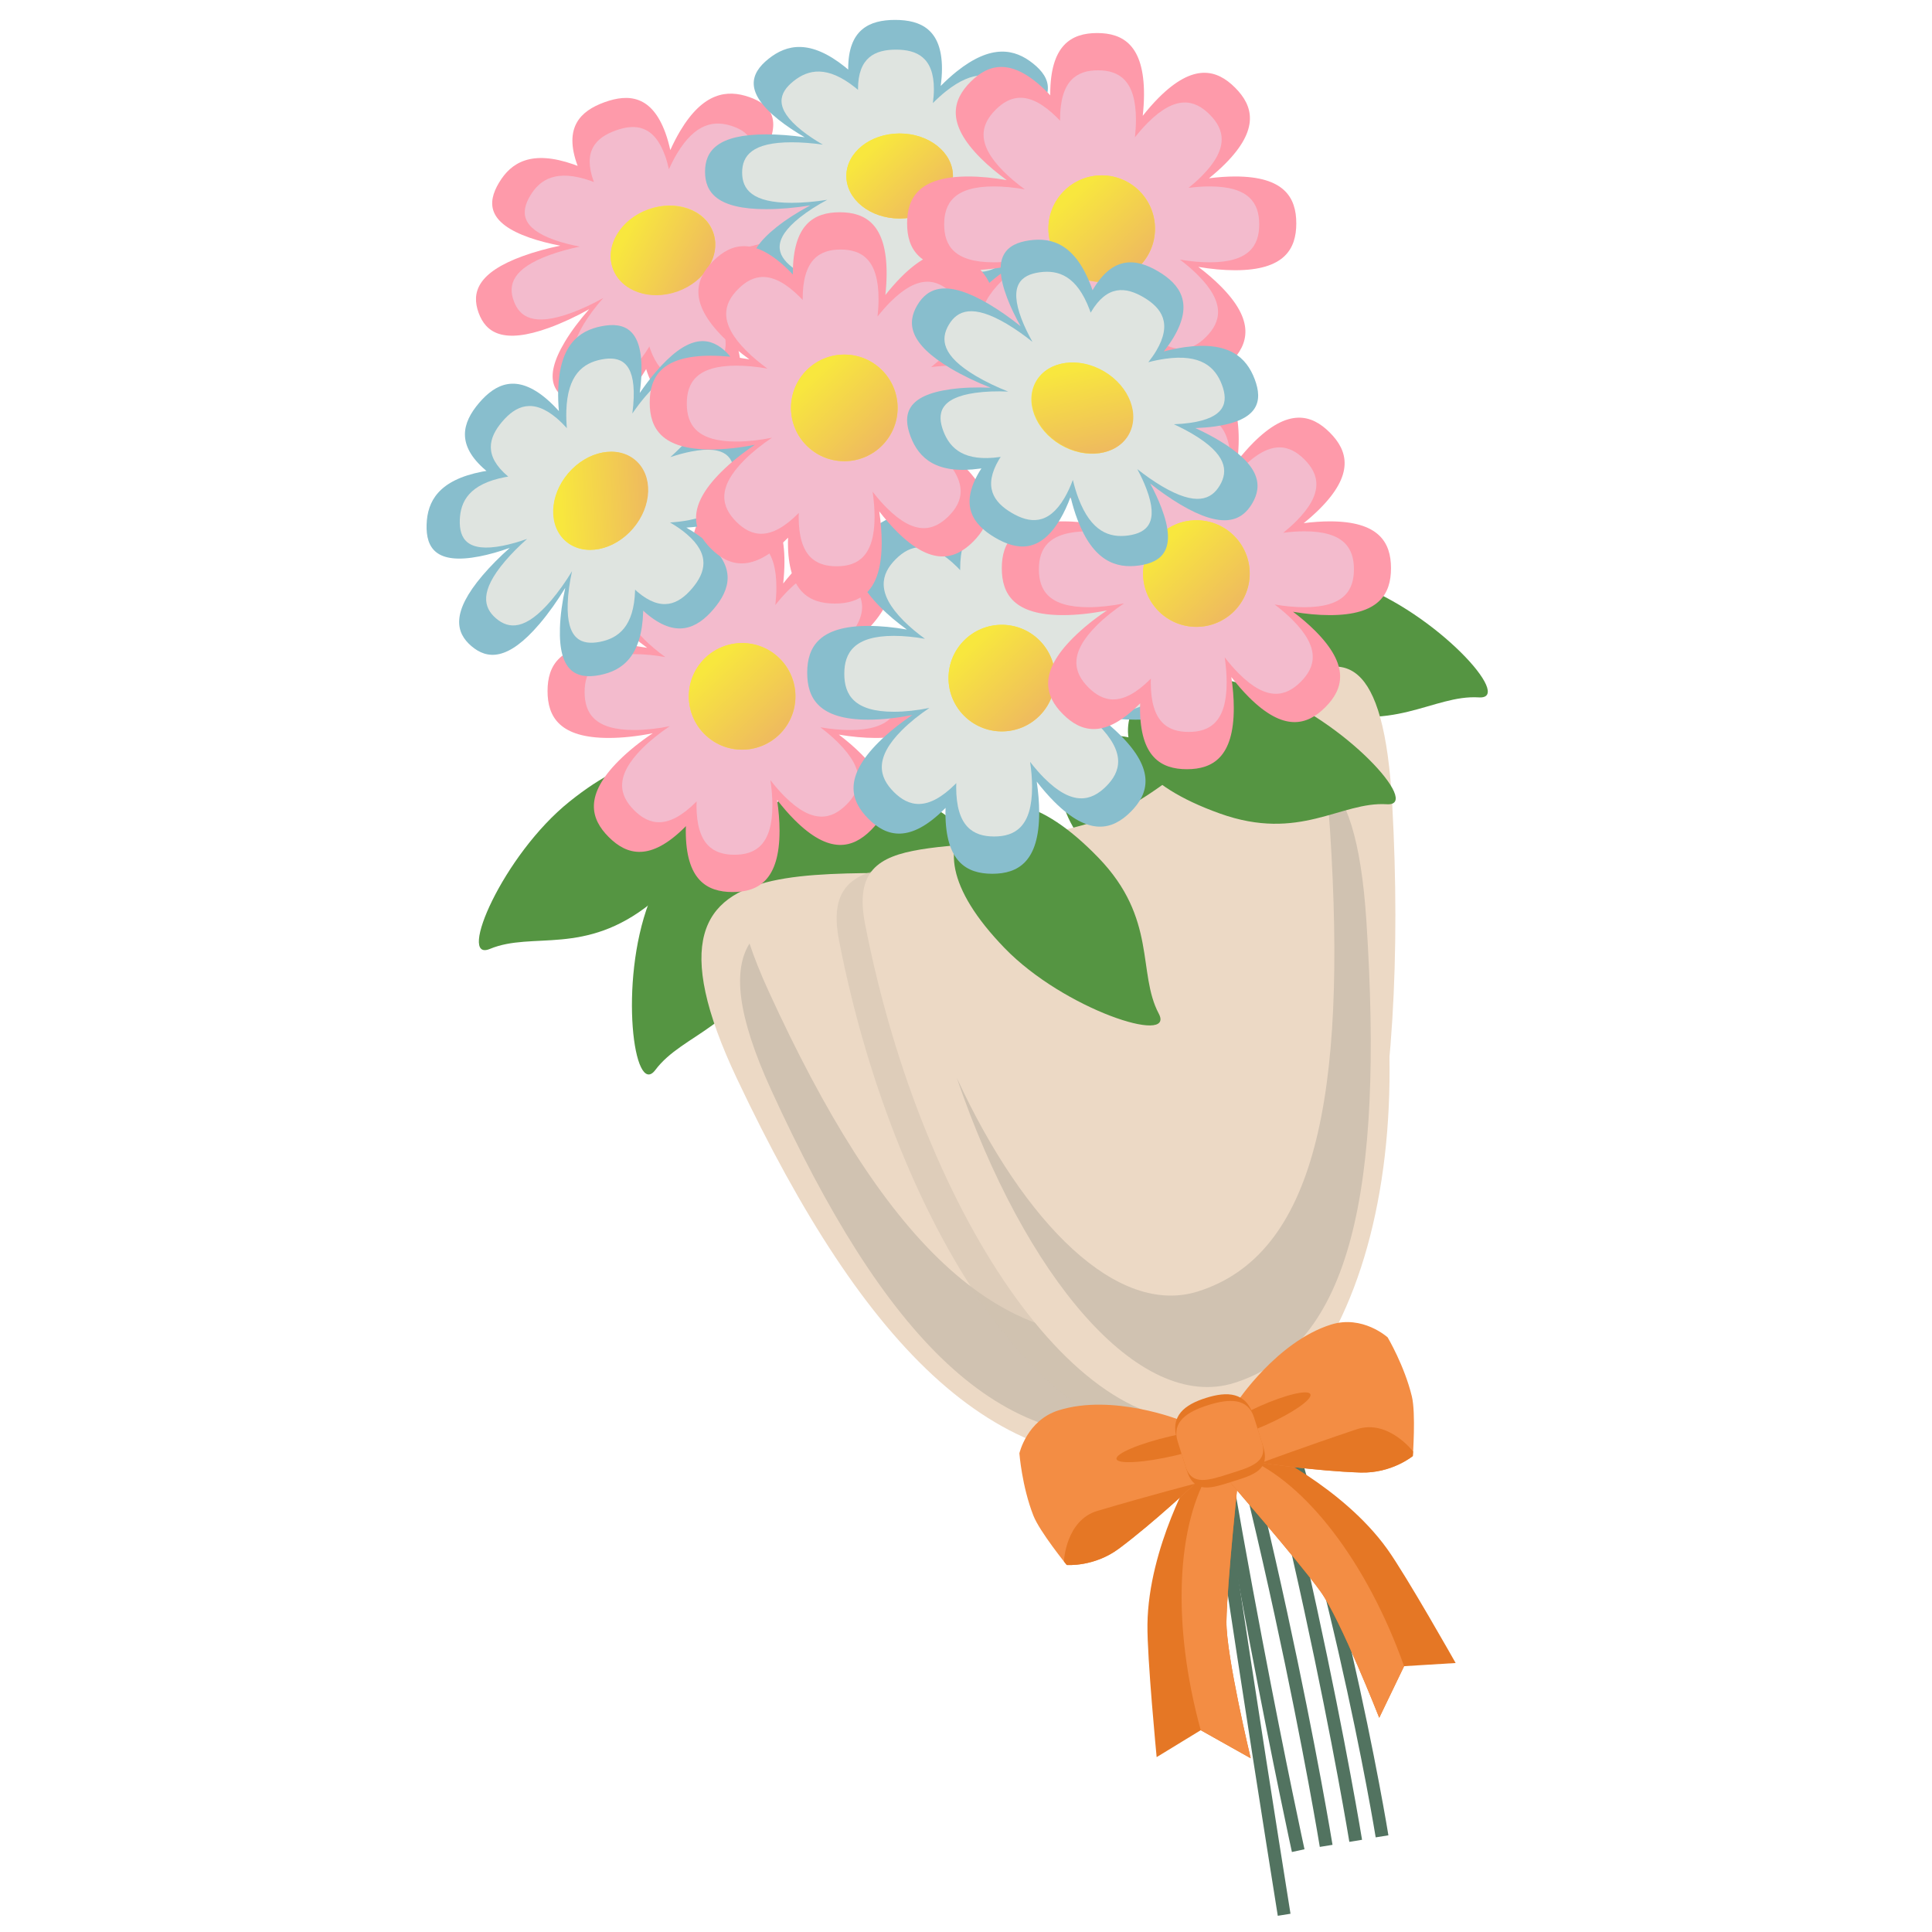 <?xml version="1.0" encoding="utf-8"?>
<!DOCTYPE svg PUBLIC "-//W3C//DTD SVG 1.1 Basic//EN" "http://www.w3.org/Graphics/SVG/1.1/DTD/svg11-basic.dtd">
<svg version="1.1" baseProfile="basic" id="Layer_1"
	 xmlns="http://www.w3.org/2000/svg" xmlns:xlink="http://www.w3.org/1999/xlink" x="0px" y="0px" width="300px" height="300px"
	 viewBox="0 0 300 300" xml:space="preserve">
<g>
	<g>
		<path fill="none" stroke="#527360" stroke-width="2" stroke-miterlimit="10" d="M214.603,285.146c0,0-7.688-47.772-23.411-87.914"
			/>
		<path fill="none" stroke="#527360" stroke-width="2" stroke-miterlimit="10" d="M210.512,285.843c0,0-9.7-59.547-27.173-109.961"
			/>
		<path fill="none" stroke="#527360" stroke-width="2" stroke-miterlimit="10" d="M205.925,286.626c0,0-9.696-59.548-27.171-109.963
			"/>
		<path fill="none" stroke="#527360" stroke-width="2" stroke-miterlimit="10" d="M201.584,287.366
			c0,0-11.303-51.631-18.965-107.848"/>
		<path fill="none" stroke="#527360" stroke-width="2" stroke-miterlimit="10" d="M199.401,297.324c0,0-10.728-66.746-18.39-122.963
			"/>
	</g>
	<path fill="#559542" d="M108.968,120.968c3.494,4.358,2.435,11.013-7.887,19.288c-10.32,8.273-18.364,4.327-25.013,7.092
		c-5.159,2.143,2.04-14.599,12.36-22.874C98.749,116.198,105.474,116.61,108.968,120.968z"/>
	<path fill="#559542" d="M166.822,116.972c-3.712,4.173-2.996,10.874,6.891,19.666c9.883,8.792,18.119,5.263,24.618,8.362
		c5.041,2.405-1.29-14.682-11.173-23.476C177.271,112.731,170.536,112.798,166.822,116.972z"/>
	<path fill="#559542" d="M189.951,94.044c-1.887,5.257,1.277,11.206,13.731,15.675c12.448,4.471,18.773-1.877,25.96-1.427
		c5.574,0.351-6.675-13.141-19.125-17.611C198.065,86.212,191.841,88.787,189.951,94.044z"/>
	<path fill="#559542" d="M116.66,126.701c5.226,1.973,7.699,8.242,3.023,20.616c-4.676,12.373-13.609,13.068-17.925,18.831
		c-3.352,4.471-5.672-13.605-0.999-25.98C105.437,127.794,111.436,124.726,116.66,126.701z"/>
	<path fill="#559542" d="M144.621,125.359c5.226,1.973,7.699,8.242,3.023,20.616c-4.676,12.373-13.609,13.068-17.925,18.831
		c-3.352,4.471-5.672-13.605-0.999-25.98C133.398,126.452,139.397,123.384,144.621,125.359z"/>
	<path fill="#559542" d="M130.029,122.223c5.226,1.973,7.699,8.242,3.023,20.616c-4.676,12.373-13.61,13.069-17.925,18.832
		c-3.352,4.471-5.672-13.606-0.999-25.98C118.806,123.316,124.805,120.248,130.029,122.223z"/>
	<g>
		<path fill="#ECD9C5" d="M210.831,130.415c12.469,45.678,0.616,90.931-27.459,95.719c-28.073,4.788-48.928-16.317-68.938-58.636
			c-20.05-42.407,18.931-28.413,47.005-33.201C189.514,129.509,206.437,114.317,210.831,130.415z"/>
		<path fill="#D0C2B1" d="M178.813,207.005c-24.017,4.096-42.036-15.001-59.485-53.137c-1.237-2.708-2.196-5.133-2.946-7.354
			c-2.536,4.066-2.005,10.988,3.389,22.781c17.449,38.136,35.467,57.234,59.486,53.137c19.666-3.354,29.811-31.14,26.802-63.654
			C205.07,184.268,195.276,204.197,178.813,207.005z"/>
		<path opacity="0.5" fill="#D0C2B1" d="M130.291,146.061c9.047,46.431,34.71,82.921,55.932,76.243
			c21.22-6.679,27.453-34.065,24.907-80.406c-2.551-46.438-24.038-18.397-45.258-11.719
			C144.65,136.857,127.102,129.697,130.291,146.061z"/>
		<path fill="#ECD9C5" d="M134.326,143.476c9.045,46.43,34.709,82.921,55.932,76.243c21.218-6.678,28.474-48.416,25.93-94.758
			c-2.551-46.436-25.062-4.044-46.282,2.634C148.683,134.273,131.137,127.113,134.326,143.476z"/>
		<path fill="#D0C2B1" d="M186.01,200.535c18.156-5.715,23.206-30.161,20.512-71.691c-0.194-2.95-0.469-5.53-0.809-7.843
			c3.32,2.699,5.63,9.202,6.462,22.045c2.697,41.532-2.354,65.977-20.509,71.691c-14.867,4.677-32.602-16.6-43.088-47.348
			C159.108,190.178,173.567,204.45,186.01,200.535z"/>
	</g>
	<path fill="#559542" d="M150.599,127.105c4.013-3.886,10.738-3.452,19.939,6.054c9.201,9.502,6.023,17.879,9.396,24.242
		c2.615,4.936-14.725-0.668-23.928-10.171C146.804,137.725,146.586,130.993,150.599,127.105z"/>
	<path fill="#559542" d="M175.653,110.635c-1.887,5.257,1.277,11.206,13.731,15.675c12.448,4.471,18.773-1.877,25.96-1.427
		c5.574,0.351-6.675-13.141-19.125-17.611C183.768,102.803,177.543,105.378,175.653,110.635z"/>
	<g>
		<g>
			<path fill="#FE9AAA" d="M145.455,107.307c0-4.022-1.887-7.28-9.497-7.28c-1.292,0-2.667,0.102-4.059,0.277
				c0.89-0.718,1.729-1.462,2.483-2.215c5.382-5.38,4.411-9.019,1.567-11.859c-2.841-2.845-6.479-3.813-11.861,1.567
				c-0.842,0.844-1.674,1.798-2.474,2.81c0.122-1.148,0.196-2.281,0.196-3.357c0-7.611-3.26-9.495-7.28-9.495
				c-4.02,0-7.28,1.884-7.28,9.495c0,0.059,0.005,0.12,0.005,0.179c-0.17-0.179-0.339-0.365-0.511-0.537
				c-5.381-5.38-9.017-4.412-11.859-1.569c-2.845,2.844-3.815,6.482,1.567,11.863c1.178,1.178,2.569,2.337,4.042,3.406
				c-2.032-0.36-4.09-0.563-5.975-0.563c-7.61,0-9.497,3.258-9.497,7.278c0,4.022,1.887,7.28,9.497,7.28
				c2.154,0,4.53-0.266,6.837-0.731c-1.927,1.289-3.767,2.758-5.266,4.258c-5.382,5.381-4.41,9.019-1.569,11.86
				c2.844,2.844,6.482,3.815,11.863-1.567c0.041-0.042,0.081-0.087,0.122-0.127c-0.005,0.246-0.018,0.497-0.018,0.74
				c0,7.61,3.258,9.495,7.278,9.495c4.021,0,7.28-1.885,7.28-9.495c0-1.528-0.137-3.171-0.38-4.819
				c0.873,1.131,1.794,2.198,2.727,3.128c5.38,5.381,9.019,4.41,11.859,1.569c2.844-2.845,3.815-6.483-1.565-11.863
				c-1.015-1.017-2.187-2.025-3.437-2.966c1.944,0.332,3.906,0.519,5.709,0.519C143.568,114.585,145.455,111.327,145.455,107.307z"
				/>
			<path fill="#F3BBCD" d="M139.698,107.464c0-3.252-1.527-5.892-7.686-5.892c-1.049,0-2.162,0.079-3.288,0.223
				c0.72-0.582,1.401-1.181,2.01-1.792c4.354-4.354,3.571-7.301,1.268-9.601c-2.302-2.3-5.246-3.086-9.602,1.27
				c-0.681,0.681-1.355,1.455-2.001,2.272c0.098-0.931,0.157-1.846,0.157-2.715c0-6.16-2.638-7.688-5.892-7.688
				c-3.256,0-5.892,1.528-5.892,7.688c0,0.048,0.005,0.096,0.005,0.144c-0.139-0.146-0.275-0.297-0.416-0.436
				c-4.354-4.354-7.298-3.571-9.6-1.268c-2.3,2.3-3.088,5.246,1.268,9.603c0.954,0.952,2.08,1.888,3.274,2.756
				c-1.645-0.292-3.313-0.456-4.838-0.456c-6.162,0-7.686,2.64-7.686,5.892c0,3.254,1.524,5.892,7.686,5.892
				c1.743,0,3.668-0.216,5.534-0.592c-1.562,1.043-3.047,2.231-4.262,3.444c-4.356,4.358-3.572,7.302-1.27,9.604
				c2.302,2.3,5.248,3.088,9.602-1.27c0.035-0.033,0.066-0.07,0.102-0.104c-0.007,0.199-0.019,0.402-0.019,0.598
				c0,6.162,2.638,7.688,5.892,7.688s5.894-1.526,5.892-7.688c0-1.237-0.109-2.566-0.307-3.9c0.707,0.917,1.451,1.779,2.206,2.533
				c4.354,4.354,7.3,3.57,9.602,1.271c2.302-2.302,3.086-5.248-1.27-9.604c-0.821-0.823-1.77-1.637-2.782-2.401
				c1.574,0.27,3.164,0.421,4.624,0.421C138.171,113.355,139.698,110.718,139.698,107.464z"/>
			<circle fill="#F8E73E" cx="115.238" cy="108.132" r="8.275"/>
			<linearGradient id="SVGID_1_" gradientUnits="userSpaceOnUse" x1="121.347" y1="114.659" x2="110.567" y2="103.141">
				<stop  offset="0" style="stop-color:#EEB860"/>
				<stop  offset="1" style="stop-color:#F8E73E"/>
			</linearGradient>
			<circle fill="url(#SVGID_1_)" cx="115.238" cy="108.132" r="8.275"/>
		</g>
		<g>
			<path fill="#FE9AAA" d="M131.133,27.978c-1.115-3.081-3.793-4.932-10.948-2.339c-1.214,0.439-2.481,0.984-3.74,1.593
				c0.637-0.853,1.22-1.708,1.719-2.542c3.568-5.953,1.646-8.408-1.816-9.617c-3.459-1.209-7.149-0.712-10.717,5.242
				c-0.557,0.932-1.076,1.945-1.546,2.992c-0.203-0.919-0.449-1.812-0.748-2.638c-2.11-5.828-5.698-6.162-9.479-4.792
				s-6.322,3.924-4.21,9.752c0.017,0.044,0.039,0.09,0.055,0.135c-0.21-0.08-0.421-0.163-0.629-0.236
				c-6.553-2.287-9.702-0.309-11.586,2.837c-1.885,3.147-1.789,6.265,4.764,8.55c1.434,0.502,3.064,0.916,4.746,1.233
				c-2.01,0.415-4.001,0.961-5.774,1.604c-7.156,2.591-8.025,5.728-6.911,8.806c1.117,3.081,3.793,4.934,10.95,2.343
				c2.025-0.735,4.185-1.748,6.224-2.889c-1.453,1.643-2.776,3.394-3.769,5.054c-3.568,5.953-1.645,8.41,1.814,9.617
				c3.463,1.209,7.154,0.714,10.721-5.24c0.026-0.046,0.052-0.094,0.079-0.138c0.061,0.188,0.12,0.386,0.187,0.572
				c2.112,5.828,5.698,6.162,9.477,4.792c3.78-1.37,6.322-3.922,4.212-9.75c-0.425-1.17-1.008-2.383-1.695-3.561
				c1.134,0.569,2.296,1.073,3.432,1.466c6.551,2.287,9.702,0.306,11.584-2.837c1.885-3.147,1.789-6.263-4.762-8.552
				c-1.237-0.434-2.619-0.807-4.054-1.1c1.918-0.41,3.815-0.934,5.512-1.547C131.378,34.194,132.248,31.057,131.133,27.978z"/>
			<path fill="#F3BBCD" d="M125.763,30.06c-0.902-2.492-3.069-3.993-8.862-1.896c-0.986,0.358-2.01,0.797-3.027,1.292
				c0.515-0.692,0.99-1.382,1.392-2.058c2.887-4.816,1.333-6.806-1.471-7.782c-2.802-0.978-5.789-0.578-8.676,4.242
				c-0.45,0.753-0.869,1.575-1.25,2.422c-0.168-0.746-0.365-1.467-0.607-2.132c-1.707-4.718-4.613-4.991-7.671-3.882
				c-3.062,1.109-5.117,3.179-3.407,7.895c0.013,0.037,0.031,0.072,0.044,0.107c-0.17-0.063-0.34-0.133-0.511-0.192
				c-5.302-1.849-7.853-0.249-9.377,2.298c-1.525,2.545-1.449,5.07,3.856,6.922c1.161,0.406,2.479,0.738,3.843,0.997
				c-1.628,0.336-3.241,0.777-4.675,1.298c-5.792,2.099-6.494,4.639-5.591,7.13c0.903,2.492,3.068,3.993,8.86,1.894
				c1.639-0.594,3.389-1.414,5.039-2.339c-1.18,1.331-2.247,2.747-3.051,4.09c-2.887,4.822-1.333,6.808,1.469,7.786
				c2.802,0.976,5.791,0.578,8.676-4.242c0.024-0.039,0.042-0.078,0.066-0.115c0.048,0.155,0.094,0.314,0.149,0.463
				c1.709,4.72,4.613,4.991,7.673,3.882c3.059-1.107,5.117-3.177,3.405-7.895c-0.343-0.945-0.814-1.927-1.37-2.883
				c0.919,0.463,1.857,0.869,2.776,1.188c5.301,1.852,7.854,0.248,9.38-2.296c1.527-2.547,1.445-5.071-3.857-6.922
				c-1-0.351-2.119-0.649-3.282-0.891c1.556-0.331,3.092-0.755,4.465-1.253C125.963,35.091,126.666,32.552,125.763,30.06z"/>
			
				<ellipse transform="matrix(0.94 -0.341 0.341 0.94 -7.094 37.393)" fill="#F8E73E" cx="102.952" cy="38.901" rx="8.275" ry="6.742"/>
			
				<linearGradient id="SVGID_2_" gradientUnits="userSpaceOnUse" x1="205.483" y1="-29.12" x2="195.719" y2="-39.553" gradientTransform="matrix(0.94 -0.341 0.341 0.94 -73.11 139.941)">
				<stop  offset="0" style="stop-color:#EEB860"/>
				<stop  offset="1" style="stop-color:#F8E73E"/>
			</linearGradient>
			<path fill="url(#SVGID_2_)" d="M110.732,36.083c1.268,3.502-1.187,7.6-5.484,9.157c-4.297,1.556-8.809-0.018-10.077-3.52
				c-1.268-3.501,1.187-7.597,5.484-9.155C104.953,31.008,109.464,32.583,110.732,36.083z"/>
		</g>
		<g>
			<path fill="#88BECD" d="M185.777,104.472c0-4.022-1.887-7.28-9.497-7.28c-1.292,0-2.667,0.102-4.059,0.277
				c0.89-0.718,1.729-1.462,2.482-2.215c5.383-5.381,4.412-9.019,1.567-11.86c-2.841-2.844-6.479-3.813-11.861,1.567
				c-0.842,0.843-1.675,1.798-2.474,2.809c0.122-1.148,0.195-2.281,0.195-3.357c0-7.61-3.26-9.495-7.279-9.495
				c-4.021,0-7.28,1.885-7.28,9.495c0,0.059,0.005,0.12,0.005,0.179c-0.17-0.179-0.34-0.366-0.511-0.537
				c-5.381-5.381-9.017-4.412-11.86-1.569c-2.844,2.845-3.815,6.483,1.567,11.863c1.178,1.178,2.569,2.337,4.042,3.406
				c-2.032-0.36-4.091-0.563-5.975-0.563c-7.61,0-9.497,3.258-9.497,7.278c0,4.022,1.887,7.28,9.497,7.28
				c2.154,0,4.53-0.266,6.837-0.731c-1.927,1.289-3.768,2.758-5.266,4.259c-5.383,5.38-4.41,9.019-1.569,11.859
				c2.844,2.844,6.482,3.815,11.863-1.567c0.041-0.042,0.081-0.086,0.122-0.127c-0.005,0.245-0.019,0.497-0.019,0.74
				c0,7.61,3.258,9.495,7.278,9.495s7.28-1.884,7.28-9.495c0-1.528-0.137-3.171-0.381-4.82c0.873,1.132,1.795,2.199,2.727,3.129
				c5.381,5.38,9.019,4.41,11.859,1.569c2.845-2.844,3.815-6.482-1.564-11.863c-1.016-1.017-2.188-2.025-3.438-2.966
				c1.943,0.333,3.906,0.519,5.709,0.519C183.891,111.75,185.777,108.492,185.777,104.472z"/>
			<path fill="#DFE4E0" d="M180.021,104.628c0-3.252-1.526-5.892-7.687-5.892c-1.048,0-2.161,0.08-3.287,0.224
				c0.72-0.582,1.4-1.182,2.01-1.792c4.354-4.354,3.572-7.3,1.269-9.6c-2.302-2.3-5.246-3.086-9.603,1.27
				c-0.681,0.681-1.354,1.455-2.001,2.272c0.098-0.93,0.157-1.846,0.157-2.715c0-6.16-2.638-7.688-5.893-7.688
				c-3.256,0-5.892,1.528-5.892,7.688c0,0.048,0.006,0.096,0.006,0.144c-0.139-0.146-0.275-0.297-0.416-0.436
				c-4.354-4.354-7.298-3.572-9.6-1.268c-2.3,2.3-3.088,5.246,1.268,9.602c0.954,0.953,2.08,1.888,3.274,2.756
				c-1.645-0.292-3.313-0.456-4.838-0.456c-6.162,0-7.686,2.64-7.686,5.892c0,3.254,1.524,5.892,7.686,5.892
				c1.742,0,3.667-0.216,5.534-0.593c-1.562,1.043-3.047,2.232-4.262,3.444c-4.356,4.358-3.571,7.302-1.27,9.604
				c2.302,2.3,5.248,3.088,9.602-1.27c0.035-0.033,0.066-0.07,0.102-0.103c-0.007,0.199-0.019,0.402-0.019,0.598
				c0,6.162,2.638,7.688,5.892,7.688c3.255,0,5.895-1.526,5.893-7.688c0-1.236-0.109-2.565-0.307-3.9
				c0.707,0.917,1.451,1.779,2.206,2.532c4.354,4.354,7.3,3.57,9.602,1.272c2.302-2.302,3.087-5.248-1.27-9.604
				c-0.821-0.823-1.771-1.637-2.782-2.401c1.575,0.27,3.164,0.421,4.624,0.421C178.494,110.521,180.021,107.883,180.021,104.628z"/>
			<circle fill="#F8E73E" cx="155.561" cy="105.296" r="8.275"/>
			<linearGradient id="SVGID_3_" gradientUnits="userSpaceOnUse" x1="161.669" y1="111.824" x2="150.89" y2="100.306">
				<stop  offset="0" style="stop-color:#EEB860"/>
				<stop  offset="1" style="stop-color:#F8E73E"/>
			</linearGradient>
			<circle fill="url(#SVGID_3_)" cx="155.561" cy="105.296" r="8.275"/>
		</g>
		<g>
			<path fill="#88BECD" d="M169.914,26.671c0-3.208-1.887-5.807-9.497-5.807c-1.292,0-2.667,0.079-4.059,0.22
				c0.89-0.572,1.729-1.167,2.482-1.767c5.383-4.293,4.412-7.195,1.567-9.462c-2.841-2.271-6.479-3.044-11.861,1.25
				c-0.842,0.674-1.674,1.435-2.474,2.241c0.122-0.916,0.196-1.82,0.196-2.679c0-6.071-3.26-7.575-7.28-7.575
				c-4.02,0-7.28,1.504-7.28,7.575c0,0.048,0.005,0.096,0.005,0.144c-0.17-0.144-0.34-0.292-0.511-0.43
				c-5.381-4.292-9.017-3.52-11.86-1.251c-2.844,2.271-3.815,5.172,1.567,9.466c1.178,0.939,2.569,1.864,4.042,2.717
				c-2.032-0.288-4.09-0.448-5.975-0.448c-7.61,0-9.497,2.599-9.497,5.805c0,3.21,1.887,5.809,9.497,5.809
				c2.154,0,4.53-0.212,6.837-0.583c-1.927,1.028-3.768,2.2-5.266,3.398c-5.383,4.293-4.41,7.195-1.569,9.462
				c2.844,2.269,6.482,3.044,11.863-1.25c0.041-0.035,0.081-0.07,0.122-0.102c-0.005,0.196-0.019,0.395-0.019,0.589
				c0,6.073,3.258,7.577,7.278,7.577c4.021,0,7.28-1.504,7.28-7.577c0-1.218-0.137-2.529-0.38-3.845
				c0.873,0.902,1.794,1.755,2.726,2.497c5.381,4.292,9.019,3.519,11.859,1.251c2.845-2.27,3.815-5.172-1.564-9.465
				c-1.016-0.812-2.188-1.615-3.438-2.366c1.943,0.266,3.906,0.413,5.709,0.413C168.027,32.478,169.914,29.879,169.914,26.671z"/>
			<path fill="#DFE4E0" d="M164.157,26.796c0-2.595-1.526-4.702-7.687-4.702c-1.048,0-2.161,0.065-3.287,0.179
				c0.72-0.463,1.4-0.943,2.01-1.431c4.354-3.474,3.572-5.824,1.269-7.658c-2.302-1.835-5.246-2.462-9.603,1.013
				c-0.681,0.543-1.354,1.159-2.001,1.812c0.098-0.742,0.157-1.473,0.157-2.167c0-4.914-2.638-6.134-5.892-6.134
				c-3.256,0-5.892,1.22-5.892,6.134c0,0.039,0.006,0.078,0.006,0.115c-0.139-0.117-0.275-0.236-0.416-0.347
				c-4.354-3.474-7.298-2.85-9.6-1.012c-2.3,1.835-3.088,4.185,1.268,7.661c0.954,0.76,2.08,1.506,3.274,2.198
				c-1.645-0.232-3.313-0.364-4.838-0.364c-6.162,0-7.686,2.106-7.686,4.702c0,2.597,1.524,4.701,7.686,4.701
				c1.743,0,3.667-0.173,5.534-0.473c-1.562,0.831-3.047,1.78-4.262,2.747c-4.356,3.478-3.572,5.828-1.27,7.664
				c2.302,1.835,5.248,2.462,9.602-1.013c0.035-0.028,0.066-0.057,0.102-0.083c-0.007,0.159-0.019,0.321-0.019,0.478
				c0,4.916,2.638,6.134,5.892,6.134c3.254,0,5.894-1.218,5.892-6.134c0-0.988-0.109-2.047-0.306-3.112
				c0.707,0.731,1.451,1.419,2.206,2.02c4.354,3.474,7.3,2.848,9.602,1.015c2.302-1.836,3.087-4.187-1.27-7.662
				c-0.821-0.657-1.771-1.307-2.782-1.916c1.575,0.214,3.164,0.336,4.624,0.336C162.631,31.498,164.157,29.394,164.157,26.796z"/>
			<ellipse fill="#F8E73E" cx="139.698" cy="27.33" rx="8.275" ry="6.603"/>
			<linearGradient id="SVGID_4_" gradientUnits="userSpaceOnUse" x1="145.182" y1="33.19" x2="135.503" y2="22.848">
				<stop  offset="0" style="stop-color:#EEB860"/>
				<stop  offset="1" style="stop-color:#F8E73E"/>
			</linearGradient>
			<ellipse fill="url(#SVGID_4_)" cx="139.698" cy="27.33" rx="8.275" ry="6.603"/>
		</g>
		<g>
			<path fill="#88BECD" d="M112.383,54.318c-2.444-2.08-5.645-2.328-10.579,3.466c-0.838,0.984-1.668,2.083-2.464,3.234
				c0.141-1.049,0.232-2.073,0.264-3.037c0.22-6.881-2.62-8.022-6.189-7.326c-3.57,0.69-6.516,2.96-6.737,9.842
				c-0.031,1.078,0.007,2.204,0.104,3.335c-0.618-0.687-1.259-1.329-1.912-1.884c-4.622-3.936-7.882-2.429-10.488,0.631
				c-2.606,3.062-3.574,6.52,1.05,10.455c0.035,0.032,0.076,0.057,0.112,0.089c-0.219,0.037-0.443,0.07-0.659,0.111
				c-6.756,1.314-8.526,4.583-8.641,8.219c-0.116,3.636,1.464,6.257,8.224,4.941c1.479-0.286,3.084-0.748,4.688-1.316
				c-1.536,1.36-2.992,2.824-4.214,4.258c-4.934,5.796-4.177,8.917-1.737,10.996c2.444,2.081,5.646,2.33,10.581-3.466
				c1.395-1.639,2.774-3.586,3.987-5.584c-0.467,2.134-0.766,4.295-0.825,6.213c-0.221,6.881,2.619,8.022,6.188,7.328
				c3.57-0.696,6.52-2.963,6.737-9.844c0-0.053,0-0.107,0.002-0.159c0.146,0.131,0.29,0.271,0.438,0.397
				c4.624,3.937,7.882,2.431,10.486-0.629c2.606-3.062,3.575-6.52-1.05-10.457c-0.927-0.788-2.014-1.534-3.173-2.202
				c1.253-0.08,2.5-0.229,3.668-0.458c6.756-1.314,8.526-4.585,8.642-8.218c0.114-3.638-1.466-6.259-8.223-4.945
				c-1.275,0.247-2.647,0.618-4.03,1.083c1.462-1.307,2.847-2.706,4.017-4.08C115.582,59.52,114.825,56.398,112.383,54.318z"/>
			<path fill="#DFE4E0" d="M108.747,58.783c-1.977-1.682-4.57-1.885-8.563,2.806c-0.679,0.797-1.353,1.687-1.996,2.619
				c0.115-0.849,0.19-1.68,0.214-2.459c0.177-5.567-2.119-6.495-5.01-5.931c-2.889,0.563-5.275,2.4-5.453,7.969
				c-0.028,0.871,0.004,1.783,0.083,2.699c-0.502-0.556-1.021-1.074-1.549-1.525c-3.741-3.184-6.379-1.968-8.489,0.511
				c-2.112,2.479-2.891,5.277,0.851,8.461c0.029,0.026,0.062,0.046,0.09,0.07c-0.179,0.031-0.358,0.057-0.534,0.092
				c-5.467,1.063-6.901,3.708-6.994,6.654c-0.094,2.94,1.185,5.063,6.654,4c1.198-0.234,2.496-0.607,3.797-1.069
				c-1.242,1.102-2.424,2.287-3.413,3.448c-3.995,4.692-3.378,7.217-1.403,8.9c1.979,1.684,4.568,1.887,8.563-2.806
				c1.129-1.327,2.245-2.905,3.227-4.519c-0.378,1.726-0.62,3.474-0.67,5.024c-0.177,5.573,2.121,6.498,5.011,5.937
				c2.889-0.565,5.277-2.4,5.453-7.969c0.002-0.044,0-0.089,0.004-0.131c0.116,0.109,0.232,0.221,0.351,0.323
				c3.743,3.188,6.381,1.968,8.491-0.509c2.11-2.479,2.893-5.277-0.851-8.463c-0.753-0.641-1.63-1.244-2.57-1.783
				c1.016-0.064,2.023-0.185,2.968-0.371c5.467-1.063,6.902-3.712,6.998-6.652c0.094-2.944-1.187-5.065-6.658-4
				c-1.032,0.2-2.141,0.5-3.262,0.875c1.183-1.06,2.307-2.191,3.254-3.302C111.336,62.993,110.723,60.466,108.747,58.783z"/>
			
				<ellipse transform="matrix(0.648 -0.761 0.761 0.648 -26.386 98.391)" fill="#F8E73E" cx="93.297" cy="77.754" rx="8.275" ry="6.601"/>
			
				<linearGradient id="SVGID_5_" gradientUnits="userSpaceOnUse" x1="360.313" y1="-39.182" x2="350.634" y2="-49.524" gradientTransform="matrix(0.648 -0.761 0.761 0.648 -102.408 377.116)">
				<stop  offset="0" style="stop-color:#EEB860"/>
				<stop  offset="1" style="stop-color:#F8E73E"/>
			</linearGradient>
			<path fill="url(#SVGID_5_)" d="M98.661,71.453c2.776,2.364,2.625,7.101-0.338,10.58c-2.962,3.479-7.614,4.386-10.39,2.021
				c-2.778-2.365-2.626-7.101,0.336-10.583C91.231,69.993,95.883,69.088,98.661,71.453z"/>
		</g>
		<g>
			<path fill="#FE9AAA" d="M161.32,62.514c0-4.022-1.887-7.28-9.497-7.28c-1.292,0-2.667,0.102-4.059,0.277
				c0.89-0.718,1.729-1.462,2.482-2.215c5.382-5.381,4.412-9.019,1.567-11.86c-2.84-2.844-6.479-3.813-11.861,1.567
				c-0.841,0.843-1.674,1.798-2.473,2.809c0.122-1.148,0.196-2.281,0.196-3.357c0-7.61-3.26-9.495-7.28-9.495
				s-7.28,1.885-7.28,9.495c0,0.059,0.006,0.12,0.006,0.179c-0.17-0.179-0.34-0.366-0.511-0.537
				c-5.381-5.381-9.017-4.412-11.86-1.569c-2.844,2.845-3.815,6.483,1.567,11.863c1.178,1.178,2.569,2.337,4.042,3.406
				c-2.033-0.36-4.091-0.563-5.975-0.563c-7.61,0-9.497,3.258-9.497,7.278c0,4.022,1.887,7.28,9.497,7.28
				c2.154,0,4.53-0.266,6.837-0.731c-1.927,1.289-3.768,2.758-5.266,4.258c-5.383,5.381-4.41,9.019-1.569,11.86
				c2.844,2.844,6.482,3.815,11.863-1.567c0.041-0.042,0.081-0.086,0.122-0.127c-0.005,0.245-0.019,0.496-0.019,0.74
				c0,7.61,3.258,9.495,7.278,9.495c4.02,0,7.28-1.884,7.28-9.495c0-1.529-0.136-3.171-0.38-4.82
				c0.873,1.131,1.794,2.198,2.726,3.129c5.381,5.38,9.019,4.41,11.86,1.569c2.845-2.844,3.815-6.482-1.565-11.863
				c-1.015-1.017-2.188-2.025-3.437-2.966c1.944,0.333,3.906,0.519,5.709,0.519C159.434,69.792,161.32,66.534,161.32,62.514z"/>
			<path fill="#F3BBCD" d="M155.562,62.67c0-3.252-1.526-5.892-7.686-5.892c-1.048,0-2.161,0.08-3.287,0.224
				c0.72-0.582,1.401-1.182,2.01-1.792c4.354-4.354,3.572-7.3,1.268-9.6c-2.302-2.3-5.246-3.086-9.602,1.27
				c-0.681,0.681-1.355,1.455-2.001,2.272c0.098-0.93,0.157-1.846,0.157-2.715c0-6.16-2.638-7.688-5.892-7.688
				c-3.256,0-5.892,1.528-5.892,7.688c0,0.048,0.006,0.096,0.006,0.144c-0.139-0.146-0.275-0.297-0.416-0.436
				c-4.354-4.354-7.298-3.572-9.6-1.268c-2.3,2.3-3.088,5.246,1.268,9.602c0.954,0.953,2.08,1.888,3.274,2.756
				c-1.645-0.292-3.313-0.456-4.838-0.456c-6.162,0-7.686,2.64-7.686,5.892c0,3.254,1.524,5.892,7.686,5.892
				c1.742,0,3.667-0.216,5.534-0.593c-1.562,1.043-3.047,2.232-4.262,3.444c-4.356,4.358-3.571,7.302-1.27,9.604
				c2.302,2.3,5.248,3.088,9.602-1.27c0.035-0.033,0.066-0.07,0.102-0.103c-0.007,0.199-0.019,0.402-0.019,0.598
				c0,6.162,2.638,7.688,5.892,7.688c3.254,0,5.894-1.526,5.892-7.688c0-1.236-0.109-2.565-0.306-3.9
				c0.707,0.917,1.451,1.779,2.206,2.532c4.354,4.354,7.3,3.57,9.602,1.272c2.302-2.302,3.086-5.248-1.27-9.604
				c-0.822-0.823-1.771-1.637-2.782-2.401c1.574,0.27,3.164,0.421,4.624,0.421C154.036,68.562,155.562,65.925,155.562,62.67z"/>
			<circle fill="#F8E73E" cx="131.104" cy="63.338" r="8.275"/>
			<linearGradient id="SVGID_6_" gradientUnits="userSpaceOnUse" x1="137.211" y1="69.865" x2="126.432" y2="58.348">
				<stop  offset="0" style="stop-color:#EEB860"/>
				<stop  offset="1" style="stop-color:#F8E73E"/>
			</linearGradient>
			<circle fill="url(#SVGID_6_)" cx="131.104" cy="63.338" r="8.275"/>
		</g>
		<g>
			<path fill="#FE9AAA" d="M215.994,88.237c0-4.022-1.887-7.28-9.497-7.28c-1.292,0-2.667,0.102-4.059,0.277
				c0.89-0.718,1.729-1.462,2.482-2.215c5.383-5.381,4.411-9.019,1.567-11.859c-2.841-2.845-6.479-3.814-11.861,1.567
				c-0.842,0.844-1.675,1.798-2.474,2.81c0.121-1.148,0.195-2.282,0.195-3.358c0-7.61-3.26-9.495-7.28-9.495
				c-4.02,0-7.279,1.885-7.279,9.495c0,0.059,0.005,0.12,0.005,0.179c-0.17-0.179-0.34-0.365-0.511-0.537
				c-5.381-5.381-9.018-4.412-11.86-1.569c-2.844,2.844-3.815,6.482,1.567,11.863c1.178,1.178,2.569,2.337,4.043,3.405
				c-2.032-0.36-4.091-0.563-5.976-0.563c-7.61,0-9.497,3.258-9.497,7.278c0,4.022,1.887,7.28,9.497,7.28
				c2.154,0,4.53-0.266,6.837-0.731c-1.927,1.288-3.768,2.757-5.266,4.258c-5.383,5.38-4.41,9.019-1.569,11.859
				c2.845,2.845,6.482,3.815,11.863-1.567c0.041-0.042,0.081-0.087,0.122-0.127c-0.006,0.246-0.019,0.497-0.019,0.74
				c0,7.61,3.258,9.495,7.278,9.495s7.28-1.885,7.28-9.495c0-1.528-0.137-3.171-0.381-4.82c0.873,1.132,1.794,2.199,2.727,3.129
				c5.381,5.381,9.019,4.41,11.859,1.569c2.845-2.844,3.815-6.482-1.565-11.863c-1.015-1.017-2.188-2.025-3.437-2.966
				c1.943,0.333,3.905,0.519,5.709,0.519C214.107,95.516,215.994,92.257,215.994,88.237z"/>
			<path fill="#F3BBCD" d="M210.237,88.394c0-3.252-1.527-5.892-7.687-5.892c-1.049,0-2.161,0.08-3.287,0.224
				c0.72-0.582,1.4-1.182,2.01-1.792c4.354-4.354,3.571-7.3,1.268-9.6c-2.302-2.3-5.245-3.086-9.602,1.27
				c-0.682,0.681-1.354,1.455-2.001,2.272c0.098-0.93,0.157-1.846,0.157-2.715c0-6.159-2.638-7.688-5.893-7.688
				c-3.256,0-5.892,1.529-5.892,7.688c0,0.048,0.006,0.096,0.006,0.144c-0.139-0.146-0.275-0.297-0.416-0.436
				c-4.354-4.354-7.298-3.572-9.6-1.268c-2.3,2.3-3.089,5.246,1.268,9.602c0.954,0.953,2.08,1.888,3.274,2.756
				c-1.645-0.292-3.313-0.456-4.838-0.456c-6.161,0-7.686,2.64-7.686,5.892c0,3.254,1.524,5.892,7.686,5.892
				c1.742,0,3.668-0.216,5.534-0.593c-1.562,1.043-3.048,2.232-4.262,3.444c-4.356,4.358-3.572,7.302-1.271,9.604
				c2.302,2.3,5.248,3.088,9.603-1.27c0.035-0.033,0.066-0.07,0.102-0.104c-0.008,0.199-0.019,0.402-0.019,0.598
				c0,6.161,2.638,7.688,5.892,7.688s5.894-1.527,5.892-7.688c0-1.237-0.108-2.566-0.306-3.9c0.707,0.917,1.45,1.779,2.205,2.532
				c4.354,4.354,7.301,3.57,9.603,1.272c2.302-2.302,3.086-5.248-1.27-9.604c-0.822-0.823-1.771-1.637-2.782-2.401
				c1.574,0.27,3.164,0.421,4.624,0.421C208.71,94.286,210.237,91.648,210.237,88.394z"/>
			<circle fill="#F8E73E" cx="185.778" cy="89.062" r="8.275"/>
			<linearGradient id="SVGID_7_" gradientUnits="userSpaceOnUse" x1="191.886" y1="95.589" x2="181.106" y2="84.072">
				<stop  offset="0" style="stop-color:#EEB860"/>
				<stop  offset="1" style="stop-color:#F8E73E"/>
			</linearGradient>
			<circle fill="url(#SVGID_7_)" cx="185.778" cy="89.062" r="8.275"/>
		</g>
		<g>
			<path fill="#FE9AAA" d="M201.288,34.684c0-4.022-1.887-7.28-9.497-7.28c-1.292,0-2.667,0.102-4.059,0.277
				c0.89-0.718,1.729-1.462,2.482-2.215c5.383-5.38,4.412-9.019,1.567-11.859c-2.841-2.845-6.479-3.814-11.861,1.567
				c-0.842,0.844-1.675,1.798-2.474,2.81c0.122-1.148,0.195-2.282,0.195-3.358c0-7.61-3.26-9.495-7.28-9.495
				c-4.02,0-7.279,1.885-7.279,9.495c0,0.059,0.005,0.12,0.005,0.179c-0.17-0.179-0.339-0.365-0.511-0.537
				c-5.381-5.381-9.018-4.412-11.86-1.569c-2.844,2.844-3.815,6.482,1.567,11.863c1.178,1.178,2.569,2.337,4.043,3.405
				c-2.032-0.36-4.091-0.563-5.975-0.563c-7.611,0-9.497,3.258-9.497,7.278c0,4.022,1.886,7.28,9.497,7.28
				c2.154,0,4.53-0.266,6.836-0.731c-1.927,1.288-3.767,2.757-5.266,4.258c-5.383,5.38-4.41,9.019-1.569,11.859
				c2.845,2.845,6.482,3.815,11.863-1.567c0.041-0.042,0.081-0.087,0.122-0.127c-0.006,0.246-0.019,0.497-0.019,0.74
				c0,7.61,3.258,9.495,7.278,9.495s7.28-1.885,7.28-9.495c0-1.528-0.137-3.171-0.381-4.82c0.873,1.132,1.795,2.199,2.727,3.129
				c5.381,5.381,9.019,4.41,11.859,1.569c2.845-2.844,3.815-6.482-1.565-11.863c-1.015-1.017-2.187-2.025-3.437-2.966
				c1.943,0.333,3.906,0.519,5.709,0.519C199.401,41.962,201.288,38.704,201.288,34.684z"/>
			<path fill="#F3BBCD" d="M195.531,34.84c0-3.252-1.526-5.892-7.687-5.892c-1.048,0-2.161,0.08-3.287,0.224
				c0.72-0.582,1.4-1.181,2.01-1.792c4.354-4.354,3.572-7.3,1.269-9.6c-2.302-2.3-5.246-3.086-9.603,1.27
				c-0.681,0.681-1.354,1.455-2.001,2.272c0.098-0.93,0.157-1.846,0.157-2.715c0-6.159-2.638-7.688-5.893-7.688
				c-3.256,0-5.892,1.529-5.892,7.688c0,0.048,0.006,0.096,0.006,0.144c-0.139-0.146-0.275-0.297-0.416-0.436
				c-4.354-4.354-7.298-3.572-9.6-1.268c-2.3,2.3-3.088,5.246,1.268,9.602c0.955,0.953,2.081,1.889,3.274,2.756
				c-1.645-0.292-3.312-0.456-4.838-0.456c-6.161,0-7.686,2.64-7.686,5.892c0,3.254,1.524,5.892,7.686,5.892
				c1.743,0,3.668-0.216,5.534-0.593c-1.562,1.043-3.048,2.232-4.262,3.445c-4.356,4.358-3.572,7.302-1.271,9.604
				c2.302,2.3,5.248,3.088,9.603-1.27c0.035-0.033,0.066-0.07,0.102-0.104c-0.008,0.199-0.019,0.402-0.019,0.598
				c0,6.161,2.638,7.688,5.892,7.688c3.255,0,5.895-1.527,5.893-7.688c0-1.237-0.109-2.566-0.307-3.9
				c0.707,0.917,1.451,1.779,2.206,2.533c4.354,4.354,7.3,3.57,9.602,1.271c2.302-2.302,3.087-5.248-1.27-9.604
				c-0.821-0.823-1.771-1.637-2.782-2.401c1.575,0.27,3.164,0.421,4.624,0.421C194.005,40.732,195.531,38.095,195.531,34.84z"/>
			<circle fill="#F8E73E" cx="171.072" cy="35.509" r="8.275"/>
			<linearGradient id="SVGID_8_" gradientUnits="userSpaceOnUse" x1="177.18" y1="42.036" x2="166.4" y2="30.518">
				<stop  offset="0" style="stop-color:#EEB860"/>
				<stop  offset="1" style="stop-color:#F8E73E"/>
			</linearGradient>
			<circle fill="url(#SVGID_8_)" cx="171.072" cy="35.509" r="8.275"/>
		</g>
		<g>
			<path fill="#88BECD" d="M194.433,78.19c1.636-2.762,1.337-5.958-5.211-9.838c-1.111-0.659-2.335-1.291-3.604-1.879
				c1.058-0.041,2.084-0.124,3.038-0.254c6.818-0.953,7.461-3.943,6.171-7.343c-1.287-3.402-4.024-5.92-10.843-4.971
				c-1.069,0.151-2.171,0.382-3.271,0.668c0.572-0.726,1.096-1.466,1.533-2.204c3.094-5.224,1.058-8.181-2.401-10.229
				c-3.459-2.049-7.03-2.417-10.124,2.809c-0.026,0.039-0.045,0.083-0.068,0.125c-0.074-0.21-0.145-0.424-0.222-0.631
				c-2.44-6.435-5.962-7.625-9.565-7.121c-3.604,0.502-5.92,2.505-3.476,8.943c0.533,1.408,1.261,2.913,2.092,4.396
				c-1.601-1.283-3.29-2.47-4.91-3.431c-6.549-3.878-9.497-2.603-11.133,0.155c-1.635,2.76-1.336,5.958,5.211,9.838
				c1.854,1.097,4.006,2.126,6.18,2.983c-2.182-0.1-4.363-0.028-6.263,0.24c-6.818,0.949-7.461,3.942-6.172,7.341
				c1.292,3.4,4.026,5.921,10.844,4.969c0.052-0.009,0.105-0.018,0.157-0.024c-0.105,0.167-0.22,0.331-0.317,0.499
				c-3.096,5.224-1.06,8.179,2.399,10.228s7.03,2.416,10.126-2.81c0.62-1.046,1.171-2.245,1.632-3.501
				c0.292,1.222,0.649,2.425,1.074,3.539c2.44,6.435,5.964,7.623,9.563,7.123c3.605-0.506,5.922-2.507,3.479-8.943
				c-0.46-1.216-1.058-2.505-1.752-3.788c1.536,1.218,3.149,2.346,4.701,3.267C189.85,82.224,192.797,80.95,194.433,78.19z"/>
			<path fill="#DFE4E0" d="M189.416,75.362c1.321-2.233,1.081-4.823-4.218-7.963c-0.901-0.533-1.893-1.046-2.919-1.521
				c0.854-0.031,1.688-0.098,2.459-0.207c5.518-0.77,6.041-3.19,4.995-5.942c-1.045-2.752-3.26-4.794-8.777-4.022
				c-0.864,0.12-1.757,0.304-2.646,0.539c0.463-0.588,0.886-1.188,1.24-1.785c2.503-4.227,0.856-6.621-1.944-8.279
				c-2.802-1.661-5.69-1.955-8.193,2.272c-0.021,0.035-0.035,0.07-0.056,0.102c-0.061-0.172-0.116-0.343-0.181-0.51
				c-1.975-5.209-4.825-6.172-7.743-5.765c-2.915,0.406-4.79,2.027-2.813,7.238c0.434,1.141,1.021,2.355,1.696,3.561
				c-1.296-1.037-2.665-2.001-3.976-2.78c-5.303-3.14-7.686-2.104-9.01,0.127c-1.323,2.235-1.085,4.823,4.216,7.963
				c1.501,0.888,3.245,1.719,5.001,2.413c-1.765-0.08-3.527-0.021-5.065,0.192c-5.521,0.771-6.043,3.193-5,5.947
				c1.047,2.75,3.262,4.794,8.779,4.022c0.045-0.008,0.087-0.017,0.13-0.021c-0.087,0.135-0.18,0.268-0.259,0.4
				c-2.507,4.231-0.856,6.623,1.941,8.283c2.803,1.659,5.693,1.955,8.198-2.274c0.502-0.851,0.948-1.818,1.321-2.835
				c0.234,0.989,0.524,1.962,0.867,2.863c1.976,5.207,4.829,6.172,7.743,5.768c2.919-0.408,4.79-2.03,2.813-7.241
				c-0.371-0.982-0.856-2.025-1.416-3.066c1.244,0.988,2.551,1.903,3.807,2.647C185.705,78.629,188.092,77.598,189.416,75.362z"/>
			
				<ellipse transform="matrix(0.86 0.51 -0.51 0.86 55.769 -76.835)" fill="#F8E73E" cx="168.1" cy="63.355" rx="8.275" ry="6.602"/>
			
				<linearGradient id="SVGID_9_" gradientUnits="userSpaceOnUse" x1="80.755" y1="250.387" x2="71.077" y2="240.046" gradientTransform="matrix(0.86 0.51 -0.51 0.86 227.972 -185.403)">
				<stop  offset="0" style="stop-color:#EEB860"/>
				<stop  offset="1" style="stop-color:#F8E73E"/>
			</linearGradient>
			<path fill="url(#SVGID_9_)" d="M175.219,67.573c-1.858,3.136-6.553,3.792-10.484,1.462c-3.932-2.329-5.613-6.761-3.754-9.897
				c1.858-3.138,6.553-3.793,10.486-1.463C175.398,60.003,177.078,64.433,175.219,67.573z"/>
		</g>
	</g>
	<path fill="#E57725" d="M194.206,273.02l-7.757-4.355l-6.845,4.181c0,0-1.493-15.442-1.429-20.583
		c0.145-12.035,7.236-24.112,7.236-24.112l6.996,0.083c0,0-1.893,17.657-1.966,23.551
		C190.379,257.081,194.206,273.02,194.206,273.02z"/>
	<path fill="#F38D44" d="M186.451,268.664l7.755,4.355c0,0-3.827-15.938-3.764-21.236c0.073-5.894,1.966-23.551,1.966-23.551
		l-4.397-0.052C182.717,236.552,181.883,252.044,186.451,268.664z"/>
	<path fill="#E57725" d="M214.167,266.736l3.859-8.013l8.006-0.491c0,0-7.622-13.513-10.616-17.692
		c-7.012-9.783-19.743-15.621-19.743-15.621l-5.687,4.075c0,0,11.665,13.391,15.101,18.18
		C208.171,251.48,214.167,266.736,214.167,266.736z"/>
	<path fill="#F38D44" d="M218.026,258.726l-3.859,8.011c0,0-5.996-15.256-9.08-19.562c-3.436-4.789-15.101-18.18-15.101-18.18
		l3.575-2.562C202.694,230.263,212.251,242.486,218.026,258.726z"/>
	<path fill="#F38D44" d="M185.547,230.39c0,0-6.231,5.914-11.77,10.057c-3.896,2.913-8.135,2.562-8.135,2.562
		s-4.191-5.153-5.178-7.665c-1.788-4.556-2.174-9.675-2.174-9.675s1.165-5.124,6.088-6.674c8.402-2.646,18.89,1.524,18.89,1.524
		L185.547,230.39z"/>
	<path fill="#E57725" d="M165.203,242.456L165.203,242.456c0.271,0.348,0.439,0.552,0.439,0.552s4.238,0.352,8.135-2.562
		c5.538-4.143,11.77-10.057,11.77-10.057s-6.424,1.65-15.129,4.216C165.468,236.066,165.203,242.456,165.203,242.456z"/>
	<path fill="#F38D44" d="M195.837,227.15c0,0,8.497,1.279,15.409,1.503c4.86,0.156,8.135-2.561,8.135-2.561s0.485-6.623-0.146-9.248
		c-1.145-4.758-3.76-9.176-3.76-9.176s-3.888-3.534-8.812-1.983c-8.402,2.645-14.611,12.067-14.611,12.067L195.837,227.15z"/>
	<path fill="#E57725" d="M219.428,225.39L219.428,225.39c-0.026,0.439-0.047,0.703-0.047,0.703s-3.274,2.717-8.135,2.561
		c-6.912-0.224-15.409-1.503-15.409-1.503s6.212-2.326,14.819-5.209C215.549,220.303,219.428,225.39,219.428,225.39z"/>
	
		<ellipse transform="matrix(0.974 -0.227 0.227 0.974 -46.217 47.219)" fill="#E57725" cx="182.111" cy="224.473" rx="8.977" ry="1.54"/>
	<path fill="#E57725" d="M188.678,223.119c0.289,0.796,3.839-0.037,7.928-1.862c4.088-1.825,7.167-3.952,6.877-4.748
		c-0.291-0.795-3.841,0.039-7.928,1.864C191.467,220.197,188.386,222.321,188.678,223.119z"/>
	<path fill="#E57725" d="M196.133,224.562c1.178,3.738-1.512,4.471-4.786,5.501l0,0c-3.274,1.031-5.897,1.971-7.073-1.767
		l-1.486-4.724c-1.178-3.738,1.196-5.471,4.471-6.501l0,0c3.274-1.032,6.213-0.969,7.389,2.769L196.133,224.562z"/>
	<path fill="#F38D44" d="M195.952,223.984c0.963,3.064-1.719,3.814-4.993,4.846l0,0c-3.274,1.03-5.903,1.953-6.867-1.111
		l-1.218-3.87c-0.966-3.064,1.458-4.636,4.732-5.665l0,0c3.276-1.032,6.162-1.132,7.127,1.933L195.952,223.984z"/>
</g>
</svg>
